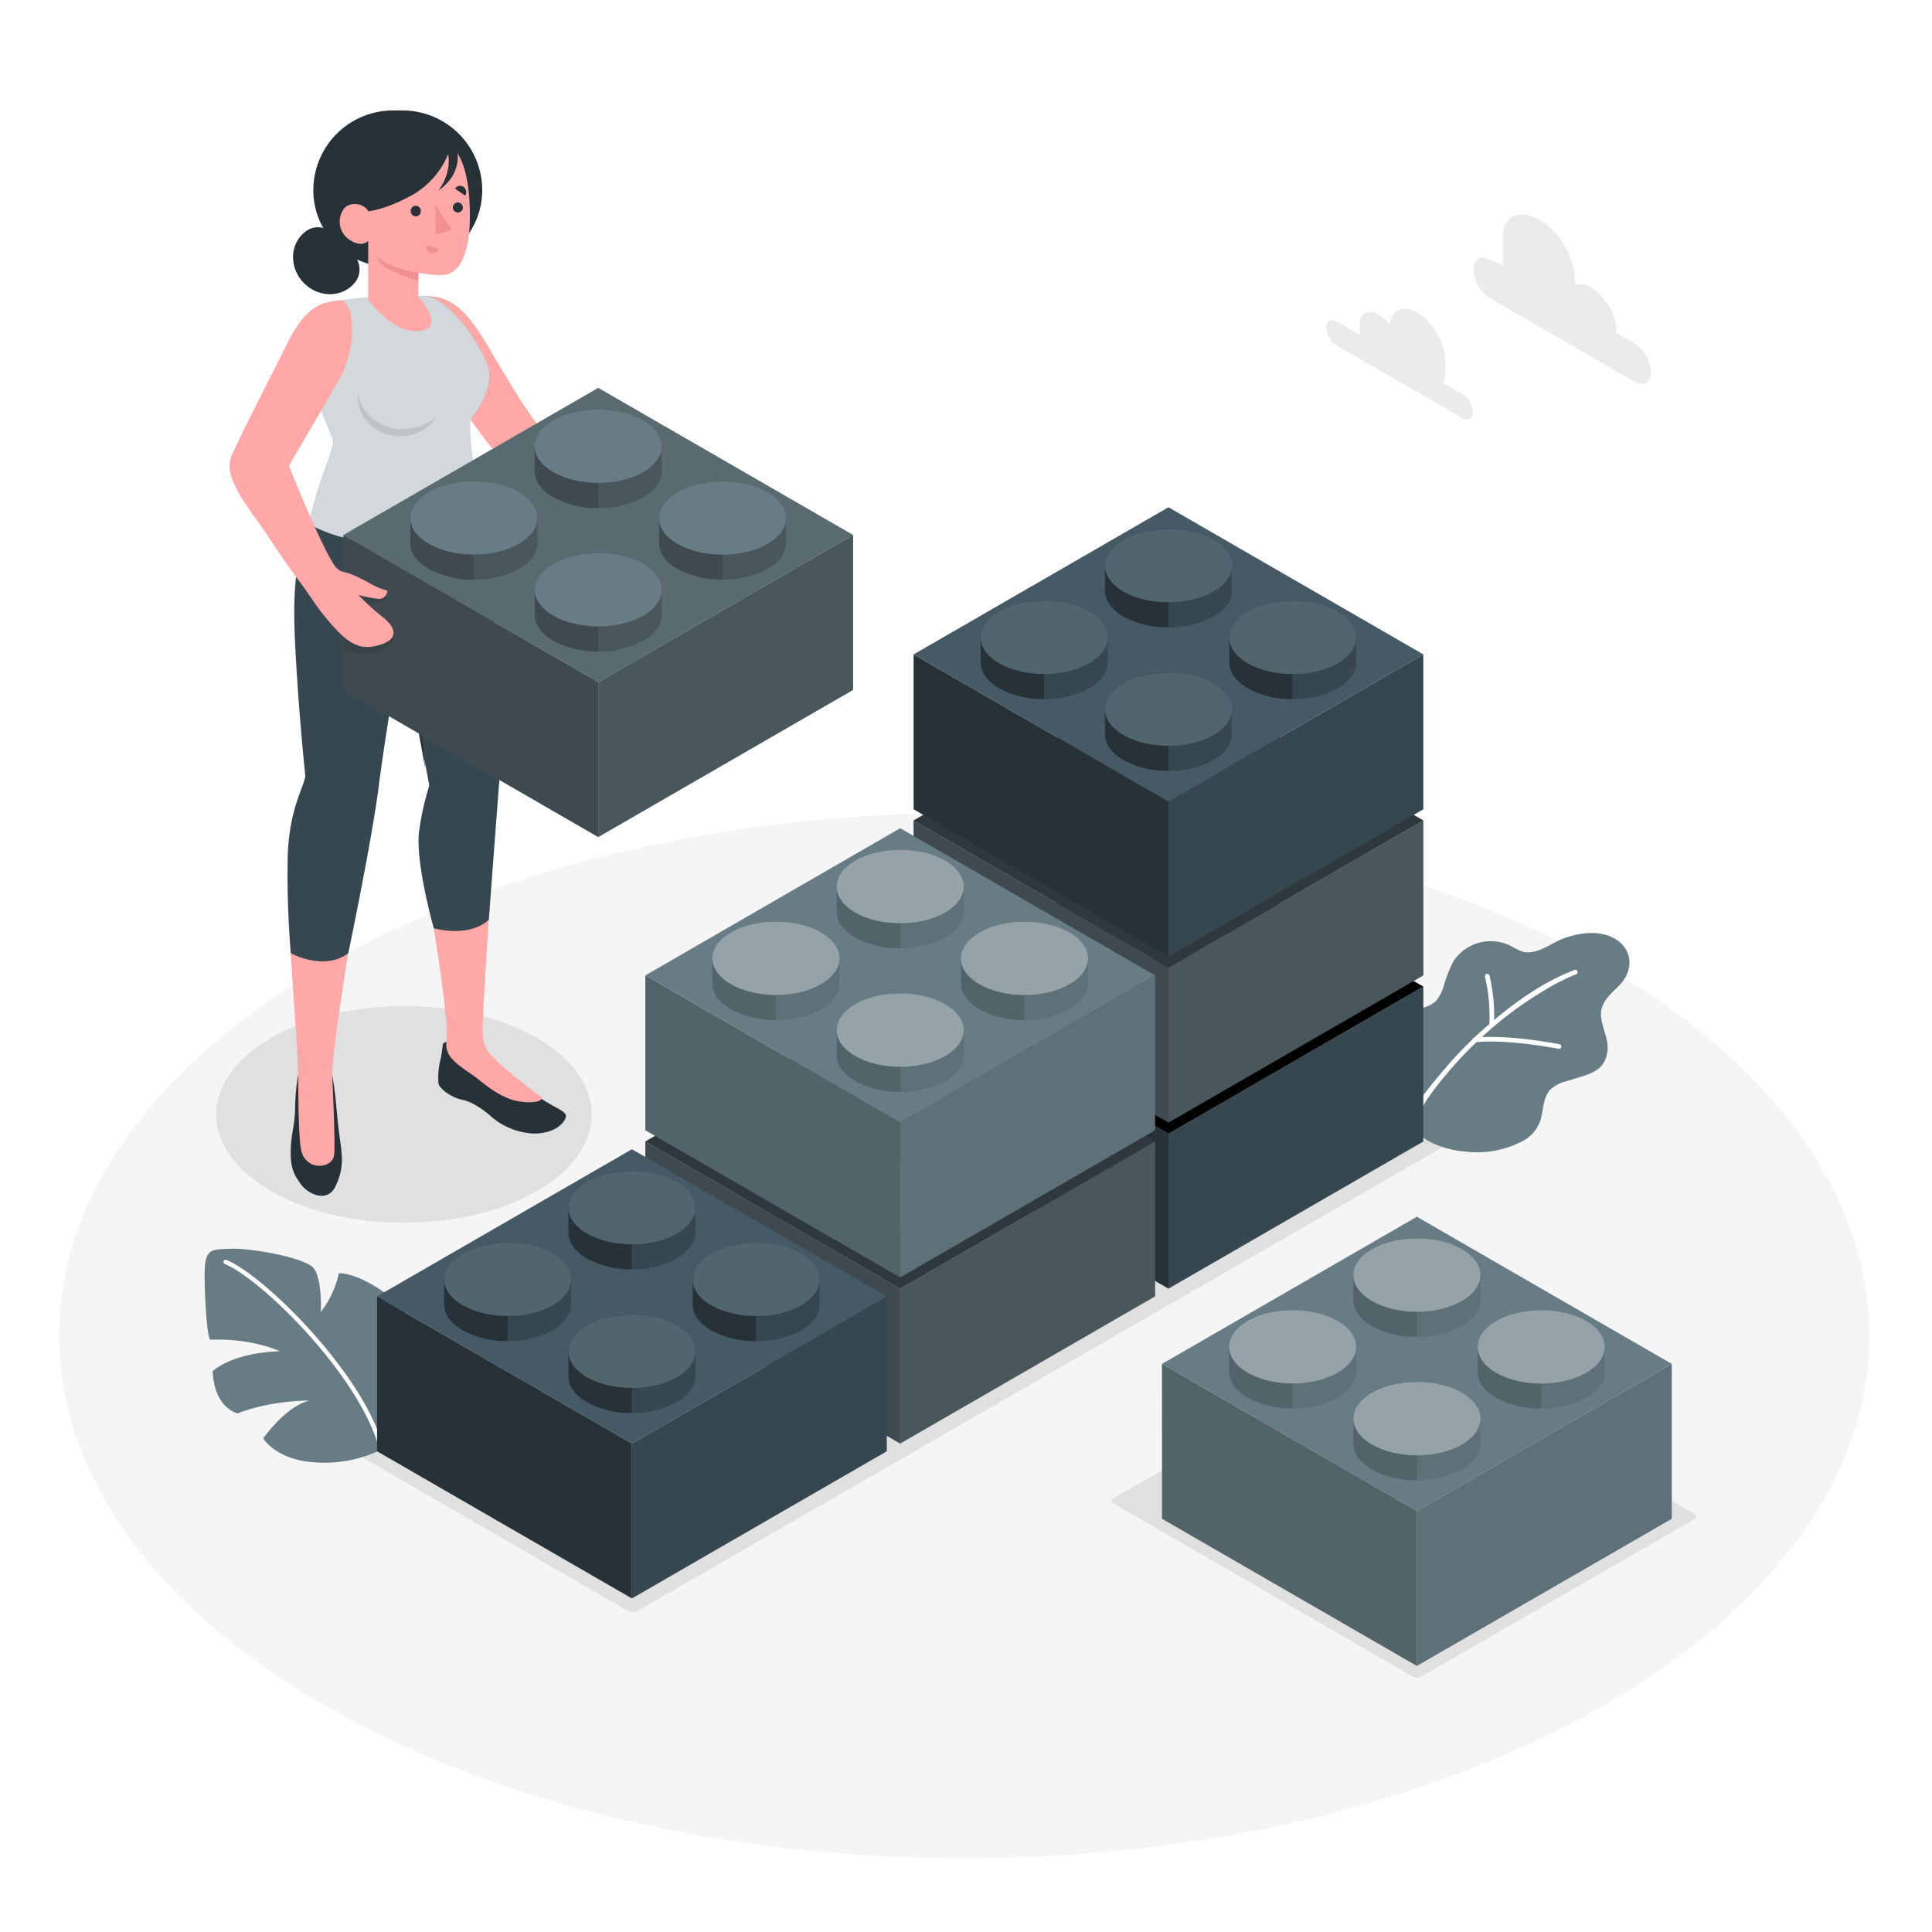 <svg class="animated" id="freepik_stories-building-blocks" xmlns="http://www.w3.org/2000/svg" viewBox="0 0 500 500" version="1.1" xmlns:xlink="http://www.w3.org/1999/xlink" xmlns:svgjs="http://svgjs.com/svgjs"><style>svg#freepik_stories-building-blocks:not(.animated) .animable {opacity: 0;}svg#freepik_stories-building-blocks.animated #freepik--Floor--inject-80 {animation: 1s 1 forwards cubic-bezier(.36,-0.01,.5,1.38) slideUp;animation-delay: 0s;}svg#freepik_stories-building-blocks.animated #freepik--Shadows--inject-80 {animation: 1s 1 forwards cubic-bezier(.36,-0.01,.5,1.38) slideDown;animation-delay: 0s;}svg#freepik_stories-building-blocks.animated #freepik--Plants--inject-80 {animation: 1s 1 forwards cubic-bezier(.36,-0.01,.5,1.38) lightSpeedRight;animation-delay: 0s;}svg#freepik_stories-building-blocks.animated #freepik--Blocks--inject-80 {animation: 1s 1 forwards cubic-bezier(.36,-0.01,.5,1.38) slideDown;animation-delay: 0s;}svg#freepik_stories-building-blocks.animated #freepik--Clouds--inject-80 {animation: 1s 1 forwards cubic-bezier(.36,-0.01,.5,1.38) slideDown;animation-delay: 0s;}svg#freepik_stories-building-blocks.animated #freepik--Character--inject-80 {animation: 1s 1 forwards cubic-bezier(.36,-0.01,.5,1.38) slideDown;animation-delay: 0s;}            @keyframes slideUp {                0% {                    opacity: 0;                    transform: translateY(30px);                }                100% {                    opacity: 1;                    transform: inherit;                }            }                    @keyframes slideDown {                0% {                    opacity: 0;                    transform: translateY(-30px);                }                100% {                    opacity: 1;                    transform: translateY(0);                }            }                    @keyframes lightSpeedRight {              from {                transform: translate3d(50%, 0, 0) skewX(-20deg);                opacity: 0;              }              60% {                transform: skewX(10deg);                opacity: 1;              }              80% {                transform: skewX(-2deg);              }              to {                opacity: 1;                transform: translate3d(0, 0, 0);              }            }        </style><g id="freepik--Floor--inject-80" class="animable" style="transform-origin: 249.53px 345.67px;"><ellipse id="freepik--floor--inject-80" cx="249.53" cy="345.67" rx="234.27" ry="135.26" style="fill: rgb(245, 245, 245); transform-origin: 249.53px 345.67px;" class="animable"></ellipse></g><g id="freepik--Shadows--inject-80" class="animable" style="transform-origin: 247.496px 341.864px;"><path id="freepik--Shadow--inject-80" d="M438.58,391.87,361.09,347a2.37,2.37,0,0,0-2.17,0l-70.81,40.79a.66.66,0,0,0,0,1.25l77.5,44.87a2.35,2.35,0,0,0,2.16,0l70.82-40.79C439.18,392.78,439.18,392.22,438.58,391.87Z" style="fill: rgb(224, 224, 224); transform-origin: 363.347px 390.455px;" class="animable"></path><path id="freepik--shadow--inject-80" d="M375,294.68l-77.5-44.87a2.41,2.41,0,0,0-2.16,0L85.17,370.92c-.6.34-.6.9,0,1.25L162.66,417a2.38,2.38,0,0,0,2.16,0L375,295.93A.66.66,0,0,0,375,294.68Z" style="fill: rgb(224, 224, 224); transform-origin: 230.084px 333.407px;" class="animable"></path><ellipse id="freepik--shadow--inject-80" cx="104.55" cy="288.42" rx="48.59" ry="28.05" style="fill: rgb(224, 224, 224); transform-origin: 104.55px 288.42px;" class="animable"></ellipse></g><g id="freepik--Plants--inject-80" class="animable" style="transform-origin: 237.332px 310.003px;"><g id="freepik--Plant--inject-80" class="animable" style="transform-origin: 80.618px 350.854px;"><path d="M98.73,375.14a33.61,33.61,0,0,1-17.09,3.33c-10.19-.57-13.52-6.22-13.52-6.22s5.87-8.41,12-9.79c0,0-9.91-.11-18.62,3.32,0,0-6-1.2-6.46-10.91,0,0,4.76-4.76,17.37-5.16,0,0-6.88-3.4-17.95-3-.85.14-1.65-12.46-1.48-18.16s2.36-5.16,6.88-5.38,19.22,2.2,21.39,5.13,1.79,11.25,1.79,11.25a25.61,25.61,0,0,0,4.65-10s2.87-.41,8.77,3c10.87,6.27,11.7,13.59,11.81,19.15C108.42,357.87,106.53,369.37,98.73,375.14Z" style="fill: rgb(104, 124, 133); transform-origin: 80.618px 350.854px;" id="elp2yjnz0qgoe" class="animable"></path><path d="M98.61,375.7a.59.59,0,0,1-.43-.42c-4.39-18.25-29.82-43.83-40-48.17a.57.57,0,1,1,.45-1.05C69,330.48,94.83,356.48,99.28,375a.55.55,0,0,1-.41.68A.46.46,0,0,1,98.61,375.7Z" style="fill: rgb(255, 255, 255); transform-origin: 78.566px 350.862px;" id="el7vu0m1jgqij" class="animable"></path></g><g id="freepik--plant--inject-80" class="animable" style="transform-origin: 390.495px 269.834px;"><path d="M361,284.65a24.83,24.83,0,0,1-1.34-4.86,20.67,20.67,0,0,1,.91-11.11,13.77,13.77,0,0,1,7.67-7.86,8.21,8.21,0,0,0,3.32-1.7,10.54,10.54,0,0,0,2-3.69A39.32,39.32,0,0,1,376,249a11.58,11.58,0,0,1,14.33-4.51c1.14.53,2.18,1.24,3.35,1.67,3.73,1.37,7.83-2.2,11.23-3.38,4.05-1.4,8.78-2.1,12.72,0,4.93,2.64,5.33,8.15,1.52,12.14-1.79,1.87-4,3.58-4.64,6.09-.9,3.63,2,7.29,1.49,11-.5,3.94-2.76,5.39-6.4,6.51l-4.09,1.27a9.07,9.07,0,0,0-4.44,2.35c-1.71,2-1.67,5.18-2.34,7.6a9.51,9.51,0,0,1-5.1,5.79A25.32,25.32,0,0,1,379,298a24.81,24.81,0,0,1-8.85-2.45c-4-2.12-7.24-6.38-9-10.47Z" style="fill: rgb(104, 124, 133); transform-origin: 390.495px 269.834px;" id="el5cbanbhsjmb" class="animable"></path><path d="M365.56,289c1.18.67,3.18-3.68,3.76-4.49,1.47-2.09,3-4.11,4.65-6.08a100,100,0,0,1,9.51-10A95.85,95.85,0,0,1,400.2,256a52.75,52.75,0,0,1,7.7-3.86.6.6,0,0,0,.35-.77.58.58,0,0,0-.76-.35c-8.66,3.27-16.72,9.26-23.57,15.34a101.46,101.46,0,0,0-10.09,10.33c-1.22,1.43-9.55,11.2-8.35,12.2Z" style="fill: rgb(255, 255, 255); transform-origin: 386.825px 270.025px;" id="el95b2131rs1b" class="animable"></path><path d="M381.65,269.74h.14c8.42-.91,21.44,1.67,21.57,1.69a.6.6,0,0,0,.7-.47.59.59,0,0,0-.47-.7c-.54-.11-13.32-2.63-21.93-1.71a.59.59,0,0,0,0,1.18Z" style="fill: rgb(255, 255, 255); transform-origin: 392.573px 269.894px;" id="elr1n8c0e1mzh" class="animable"></path><path d="M386,265.82h0a.59.59,0,0,0,.63-.56,45.16,45.16,0,0,0-1.16-12.81.6.6,0,0,0-1.16.3,45,45,0,0,1,1.13,12.44A.6.6,0,0,0,386,265.82Z" style="fill: rgb(255, 255, 255); transform-origin: 385.495px 258.927px;" id="elkn8xfwv5fe7" class="animable"></path></g></g><g id="freepik--Blocks--inject-80" class="animable" style="transform-origin: 265.115px 281.21px;"><g id="freepik--black-block--inject-80" class="animable" style="transform-origin: 302.4px 275.375px;"><polygon points="368.36 295.42 302.4 333.5 302.4 293.42 368.36 255.33 368.36 295.42" style="fill: rgb(55, 71, 79); transform-origin: 335.38px 294.415px;" id="el3kbsn0phc74" class="animable"></polygon><polygon points="236.44 295.42 302.4 333.5 302.4 293.42 236.44 255.33 236.44 295.42" style="fill: rgb(38, 50, 56); transform-origin: 269.42px 294.415px;" id="elq3xfk58p7m" class="animable"></polygon><polygon points="368.36 255.33 302.4 217.25 236.44 255.33 302.4 293.42 368.36 255.33" id="el6t001b8vpw5" class="animable" style="transform-origin: 302.4px 255.335px;"></polygon><path d="M314,262.79c3.21,1.85,4.81,4.28,4.81,6.71V276c0,2.43-1.6,4.86-4.81,6.71a23.81,23.81,0,0,1-11.63,2.78V260A23.7,23.7,0,0,1,314,262.79Z" style="fill: rgb(55, 71, 79); transform-origin: 310.59px 272.745px;" id="elzt2jkbkg6g9" class="animable"></path><path d="M290.77,262.79c-3.21,1.85-4.81,4.28-4.81,6.71V276c0,2.43,1.6,4.86,4.81,6.71a23.81,23.81,0,0,0,11.63,2.78V260A23.7,23.7,0,0,0,290.77,262.79Z" style="fill: rgb(38, 50, 56); transform-origin: 294.18px 272.745px;" id="el6dhlmm76yi" class="animable"></path><path d="M290.77,262.79c-6.42,3.7-6.42,9.71,0,13.42s16.83,3.71,23.26,0,6.42-9.72,0-13.42S297.19,259.08,290.77,262.79Z" style="fill: rgb(69, 90, 100); transform-origin: 302.402px 269.502px;" id="elxndwrjvm5p" class="animable"></path><g id="elbzlj73ze3v"><path d="M290.77,262.79c-6.42,3.7-6.42,9.71,0,13.42s16.83,3.71,23.26,0,6.42-9.72,0-13.42S297.19,259.08,290.77,262.79Z" style="fill: rgb(255, 255, 255); opacity: 0.07; transform-origin: 302.402px 269.502px;" class="animable"></path></g><path d="M314,225.64c3.21,1.85,4.81,4.28,4.81,6.71v6.49c0,2.43-1.6,4.86-4.81,6.71a23.7,23.7,0,0,1-11.63,2.78V222.86A23.81,23.81,0,0,1,314,225.64Z" style="fill: rgb(55, 71, 79); transform-origin: 310.59px 235.595px;" id="elz7k2h3ohf8" class="animable"></path><path d="M290.77,225.64c-3.21,1.85-4.81,4.28-4.81,6.71v6.49c0,2.43,1.6,4.86,4.81,6.71a23.7,23.7,0,0,0,11.63,2.78V222.86A23.81,23.81,0,0,0,290.77,225.64Z" style="fill: rgb(38, 50, 56); transform-origin: 294.18px 235.595px;" id="elivelc6ap4a" class="animable"></path><path d="M290.77,225.64c-6.42,3.71-6.42,9.72,0,13.43s16.83,3.7,23.26,0,6.42-9.72,0-13.43S297.19,221.93,290.77,225.64Z" style="fill: rgb(69, 90, 100); transform-origin: 302.402px 232.353px;" id="els8zf3fm86ra" class="animable"></path><g id="el4fk5ao4g3dp"><path d="M290.77,225.64c-6.42,3.71-6.42,9.72,0,13.43s16.83,3.7,23.26,0,6.42-9.72,0-13.43S297.19,221.93,290.77,225.64Z" style="fill: rgb(255, 255, 255); opacity: 0.07; transform-origin: 302.402px 232.353px;" class="animable"></path></g><path d="M346.18,244.22c3.21,1.85,4.82,4.28,4.82,6.71v6.49c0,2.43-1.61,4.86-4.82,6.71a23.77,23.77,0,0,1-11.62,2.78V241.44A23.66,23.66,0,0,1,346.18,244.22Z" style="fill: rgb(55, 71, 79); transform-origin: 342.78px 254.175px;" id="el8clyztlkvo6" class="animable"></path><path d="M322.93,244.22c-3.21,1.85-4.81,4.28-4.81,6.71v6.49c0,2.43,1.6,4.86,4.81,6.71a23.81,23.81,0,0,0,11.63,2.78V241.44A23.7,23.7,0,0,0,322.93,244.22Z" style="fill: rgb(38, 50, 56); transform-origin: 326.34px 254.175px;" id="elhjilrwhq0pa" class="animable"></path><path d="M322.93,244.22c-6.42,3.7-6.42,9.71,0,13.42s16.83,3.71,23.25,0,6.43-9.72,0-13.42S329.35,240.51,322.93,244.22Z" style="fill: rgb(69, 90, 100); transform-origin: 334.557px 250.932px;" id="eloai22fr13s" class="animable"></path><g id="elrx346isvhib"><path d="M322.93,244.22c-6.42,3.7-6.42,9.71,0,13.42s16.83,3.71,23.25,0,6.43-9.72,0-13.42S329.35,240.51,322.93,244.22Z" style="fill: rgb(255, 255, 255); opacity: 0.07; transform-origin: 334.557px 250.932px;" class="animable"></path></g><path d="M281.87,244.2c3.21,1.86,4.81,4.29,4.81,6.72v6.49c0,2.42-1.6,4.85-4.81,6.71a23.81,23.81,0,0,1-11.63,2.78V241.42A23.81,23.81,0,0,1,281.87,244.2Z" style="fill: rgb(55, 71, 79); transform-origin: 278.46px 254.16px;" id="elxvxqc5d99a" class="animable"></path><path d="M258.61,244.2c-3.21,1.86-4.81,4.29-4.81,6.72v6.49c0,2.42,1.6,4.85,4.81,6.71a23.81,23.81,0,0,0,11.63,2.78V241.42A23.81,23.81,0,0,0,258.61,244.2Z" style="fill: rgb(38, 50, 56); transform-origin: 262.02px 254.16px;" id="elkzt84aduzzj" class="animable"></path><path d="M258.61,244.2c-6.42,3.71-6.42,9.72,0,13.43s16.84,3.71,23.26,0,6.42-9.72,0-13.43S265,240.5,258.61,244.2Z" style="fill: rgb(69, 90, 100); transform-origin: 270.24px 250.917px;" id="ellnrq7mtgv6" class="animable"></path><g id="elrecibz8chbd"><path d="M258.61,244.2c-6.42,3.71-6.42,9.72,0,13.43s16.84,3.71,23.26,0,6.42-9.72,0-13.43S265,240.5,258.61,244.2Z" style="fill: rgb(255, 255, 255); opacity: 0.07; transform-origin: 270.24px 250.917px;" class="animable"></path></g></g><g id="freepik--color-block--inject-80" class="animable" style="transform-origin: 366.69px 373.015px;"><polygon points="432.65 393.06 366.69 431.14 366.69 391.05 432.65 352.97 432.65 393.06" style="fill: rgb(104, 124, 133); transform-origin: 399.67px 392.055px;" id="el9oyhwjx17tp" class="animable"></polygon><g id="el2nxjxxxf8kp"><polygon points="432.65 393.06 366.69 431.14 366.69 391.05 432.65 352.97 432.65 393.06" style="opacity: 0.1; transform-origin: 399.67px 392.055px;" class="animable"></polygon></g><polygon points="300.74 393.06 366.69 431.14 366.69 391.05 300.73 352.97 300.74 393.06" style="fill: rgb(104, 124, 133); transform-origin: 333.71px 392.055px;" id="eloto7ab2gd8c" class="animable"></polygon><g id="el82auv2tb6le"><polygon points="300.74 393.06 366.69 431.14 366.69 391.05 300.73 352.97 300.74 393.06" style="opacity: 0.2; transform-origin: 333.71px 392.055px;" class="animable"></polygon></g><polygon points="432.65 352.97 366.69 314.89 300.73 352.97 366.69 391.05 432.65 352.97" style="fill: rgb(104, 124, 133); transform-origin: 366.69px 352.97px;" id="elou122mgexy" class="animable"></polygon><path d="M383.13,330c0-2.43-1.6-4.86-4.81-6.71-6.42-3.71-16.83-3.71-23.25,0-3.21,1.85-4.82,4.28-4.82,6.71v6.49c0,2.43,1.61,4.85,4.82,6.71,6.42,3.71,16.83,3.71,23.25,0,3.21-1.86,4.82-4.28,4.81-6.71Z" style="fill: rgb(104, 124, 133); transform-origin: 366.69px 333.245px;" id="elwzwggtfybh" class="animable"></path><g id="el3nyjxtod6u7"><path d="M378.32,323.28c3.21,1.85,4.82,4.28,4.81,6.71v6.49c0,2.43-1.6,4.85-4.81,6.71A23.81,23.81,0,0,1,366.69,346V320.5A23.7,23.7,0,0,1,378.32,323.28Z" style="opacity: 0.1; transform-origin: 374.91px 333.249px;" class="animable"></path></g><g id="elewq9o9ca3za"><path d="M355.07,323.28c-3.21,1.85-4.82,4.28-4.82,6.71v6.49c0,2.43,1.61,4.85,4.82,6.71A23.8,23.8,0,0,0,366.69,346V320.5A23.69,23.69,0,0,0,355.07,323.28Z" style="opacity: 0.2; transform-origin: 358.47px 333.249px;" class="animable"></path></g><path d="M355.07,323.28c-6.42,3.7-6.42,9.71,0,13.42s16.83,3.71,23.25,0,6.42-9.72,0-13.42S361.49,319.57,355.07,323.28Z" style="fill: rgb(104, 124, 133); transform-origin: 366.695px 329.992px;" id="elmktevpeuwac" class="animable"></path><g id="elmwnu439jbkl"><path d="M355.07,323.28c-6.42,3.7-6.42,9.71,0,13.42s16.83,3.71,23.25,0,6.42-9.72,0-13.42S361.49,319.57,355.07,323.28Z" style="fill: rgb(255, 255, 255); opacity: 0.3; transform-origin: 366.695px 329.992px;" class="animable"></path></g><path d="M383.13,367.13c0-2.42-1.6-4.85-4.81-6.71-6.42-3.71-16.83-3.71-23.25,0-3.21,1.86-4.82,4.28-4.82,6.71v6.49c0,2.43,1.61,4.86,4.82,6.71,6.42,3.71,16.83,3.71,23.25,0,3.21-1.85,4.82-4.28,4.81-6.71Z" style="fill: rgb(104, 124, 133); transform-origin: 366.69px 370.375px;" id="eltu87speou8" class="animable"></path><g id="el12uzoxqcbdeq"><path d="M378.32,360.42c3.21,1.86,4.82,4.28,4.81,6.71v6.49c0,2.43-1.6,4.86-4.81,6.71a23.59,23.59,0,0,1-11.63,2.78V357.64A23.81,23.81,0,0,1,378.32,360.42Z" style="opacity: 0.1; transform-origin: 374.91px 370.376px;" class="animable"></path></g><g id="elwmn1g8s75e"><path d="M355.07,360.42c-3.21,1.86-4.82,4.28-4.82,6.71v6.49c0,2.43,1.61,4.86,4.82,6.71a23.58,23.58,0,0,0,11.62,2.78V357.64A23.8,23.8,0,0,0,355.07,360.42Z" style="opacity: 0.2; transform-origin: 358.47px 370.376px;" class="animable"></path></g><path d="M355.07,360.42c-6.42,3.71-6.42,9.72,0,13.43s16.83,3.7,23.25,0,6.42-9.72,0-13.43S361.49,356.71,355.07,360.42Z" style="fill: rgb(104, 124, 133); transform-origin: 366.695px 367.133px;" id="elbg9qz66uum" class="animable"></path><g id="ely0zv9o5rav"><path d="M355.07,360.42c-6.42,3.71-6.42,9.72,0,13.43s16.83,3.7,23.25,0,6.42-9.72,0-13.43S361.49,356.71,355.07,360.42Z" style="fill: rgb(255, 255, 255); opacity: 0.3; transform-origin: 366.695px 367.133px;" class="animable"></path></g><path d="M351,348.55c0-2.43-1.61-4.86-4.82-6.71-6.42-3.71-16.83-3.71-23.25,0-3.21,1.85-4.82,4.28-4.82,6.71V355c0,2.43,1.61,4.86,4.82,6.71,6.42,3.71,16.83,3.71,23.25,0,3.21-1.85,4.82-4.28,4.82-6.71C351,353.24,351,350.35,351,348.55Z" style="fill: rgb(104, 124, 133); transform-origin: 334.555px 351.775px;" id="elepwgq8p1jp6" class="animable"></path><g id="elqhhb5pyn2qd"><path d="M346.16,341.84c3.21,1.85,4.82,4.28,4.82,6.71,0,1.8,0,4.69,0,6.49,0,2.43-1.61,4.86-4.82,6.71a23.7,23.7,0,0,1-11.63,2.78V339.06A23.81,23.81,0,0,1,346.16,341.84Z" style="opacity: 0.1; transform-origin: 342.755px 351.795px;" class="animable"></path></g><g id="elm916cme7v1"><path d="M322.91,341.84c-3.21,1.85-4.82,4.28-4.82,6.71V355c0,2.43,1.61,4.86,4.82,6.71a23.69,23.69,0,0,0,11.62,2.78V339.06A23.8,23.8,0,0,0,322.91,341.84Z" style="opacity: 0.2; transform-origin: 326.31px 351.775px;" class="animable"></path></g><path d="M322.91,341.84c-6.42,3.71-6.42,9.72,0,13.42s16.83,3.71,23.25,0,6.42-9.71,0-13.42S329.33,338.13,322.91,341.84Z" style="fill: rgb(104, 124, 133); transform-origin: 334.535px 348.548px;" id="elt8qp0a4l7jc" class="animable"></path><g id="elwo882kpuqwg"><path d="M322.91,341.84c-6.42,3.71-6.42,9.72,0,13.42s16.83,3.71,23.25,0,6.42-9.71,0-13.42S329.33,338.13,322.91,341.84Z" style="fill: rgb(255, 255, 255); opacity: 0.3; transform-origin: 334.535px 348.548px;" class="animable"></path></g><path d="M415.29,348.56c0-2.43-1.6-4.86-4.81-6.71-6.42-3.71-16.83-3.71-23.25,0-3.22,1.85-4.82,4.28-4.82,6.71v6.49c0,2.43,1.6,4.86,4.81,6.71,6.43,3.71,16.84,3.71,23.26,0,3.21-1.85,4.81-4.28,4.81-6.71Z" style="fill: rgb(104, 124, 133); transform-origin: 398.85px 351.805px;" id="elktmp3h4shlq" class="animable"></path><g id="elnvmei1hnyso"><path d="M410.48,341.85c3.21,1.85,4.81,4.28,4.81,6.71v6.49c0,2.43-1.6,4.86-4.81,6.71a23.7,23.7,0,0,1-11.63,2.78V339.07A23.81,23.81,0,0,1,410.48,341.85Z" style="opacity: 0.1; transform-origin: 407.07px 351.805px;" class="animable"></path></g><g id="elf27gmlb7ch"><path d="M387.23,341.85c-3.22,1.85-4.82,4.28-4.82,6.71v6.49c0,2.43,1.6,4.86,4.81,6.71a23.73,23.73,0,0,0,11.63,2.78V339.07A23.77,23.77,0,0,0,387.23,341.85Z" style="opacity: 0.2; transform-origin: 390.63px 351.805px;" class="animable"></path></g><path d="M387.23,341.85c-6.43,3.71-6.43,9.72,0,13.43s16.84,3.7,23.26,0,6.42-9.72,0-13.43S393.65,338.14,387.23,341.85Z" style="fill: rgb(104, 124, 133); transform-origin: 398.856px 348.563px;" id="el00vhfi6qbv9o" class="animable"></path><g id="elf3ngo67sugf"><path d="M387.23,341.85c-6.43,3.71-6.43,9.72,0,13.43s16.84,3.7,23.26,0,6.42-9.72,0-13.43S393.65,338.14,387.23,341.85Z" style="fill: rgb(255, 255, 255); opacity: 0.3; transform-origin: 398.856px 348.563px;" class="animable"></path></g></g><g id="freepik--dark-color-block--inject-80" class="animable" style="transform-origin: 302.4px 232.385px;"><polygon points="368.36 252.43 302.4 290.51 302.4 250.42 368.36 212.34 368.36 252.43" style="fill: rgb(104, 124, 133); transform-origin: 335.38px 251.425px;" id="elkmh5akxswyo" class="animable"></polygon><g id="elzzxowsu5lr"><polygon points="368.36 252.43 302.4 290.51 302.4 250.42 368.36 212.34 368.36 252.43" style="opacity: 0.3; transform-origin: 335.38px 251.425px;" class="animable"></polygon></g><polygon points="236.44 252.43 302.4 290.51 302.4 250.42 236.44 212.34 236.44 252.43" style="fill: rgb(104, 124, 133); transform-origin: 269.42px 251.425px;" id="elth102y943uk" class="animable"></polygon><g id="el37bn0k9zkhr"><polygon points="236.44 252.43 302.4 290.51 302.4 250.42 236.44 212.34 236.44 252.43" style="opacity: 0.4; transform-origin: 269.42px 251.425px;" class="animable"></polygon></g><polygon points="368.36 212.34 302.4 174.26 236.44 212.34 302.4 250.42 368.36 212.34" style="fill: rgb(104, 124, 133); transform-origin: 302.4px 212.34px;" id="ellcs37l9cwo" class="animable"></polygon><g id="eleeknztv1lwm"><polygon points="368.36 212.34 302.4 174.26 236.44 212.34 302.4 250.42 368.36 212.34" style="opacity: 0.55; transform-origin: 302.4px 212.34px;" class="animable"></polygon></g><path d="M318.84,189.36c0-2.43-1.6-4.86-4.81-6.71-6.42-3.71-16.84-3.71-23.26,0-3.21,1.85-4.81,4.28-4.81,6.71v6.49c0,2.43,1.6,4.86,4.81,6.71,6.42,3.71,16.83,3.71,23.26,0,3.21-1.85,4.81-4.28,4.81-6.71Z" style="fill: rgb(104, 124, 133); transform-origin: 302.4px 192.605px;" id="el9hq894oboaf" class="animable"></path><g id="elyabo0i2gj2m"><path d="M314,182.65c3.21,1.85,4.81,4.28,4.81,6.71v6.49c0,2.43-1.6,4.86-4.81,6.71a23.81,23.81,0,0,1-11.63,2.78V179.87A23.7,23.7,0,0,1,314,182.65Z" style="opacity: 0.3; transform-origin: 310.59px 192.605px;" class="animable"></path></g><g id="el425eytb1gca"><path d="M290.77,182.65c-3.21,1.85-4.81,4.28-4.81,6.71v6.49c0,2.43,1.6,4.86,4.81,6.71a23.81,23.81,0,0,0,11.63,2.78V179.87A23.7,23.7,0,0,0,290.77,182.65Z" style="opacity: 0.4; transform-origin: 294.18px 192.605px;" class="animable"></path></g><path d="M290.77,182.65c-6.42,3.7-6.42,9.71,0,13.42s16.83,3.71,23.26,0,6.42-9.72,0-13.42S297.19,178.94,290.77,182.65Z" style="fill: rgb(104, 124, 133); transform-origin: 302.402px 189.362px;" id="elir51ydmho1" class="animable"></path><g id="elel7rpz3g3qg"><path d="M290.77,182.65c-6.42,3.7-6.42,9.71,0,13.42s16.83,3.71,23.26,0,6.42-9.72,0-13.42S297.19,178.94,290.77,182.65Z" style="fill: rgb(255, 255, 255); opacity: 0.3; transform-origin: 302.402px 189.362px;" class="animable"></path></g><path d="M318.84,226.51c0-2.43-1.6-4.86-4.81-6.72-6.42-3.7-16.84-3.7-23.26,0-3.21,1.86-4.81,4.29-4.81,6.71V233c0,2.43,1.6,4.86,4.81,6.72,6.42,3.7,16.83,3.7,23.26,0,3.21-1.86,4.81-4.29,4.81-6.72Z" style="fill: rgb(104, 124, 133); transform-origin: 302.4px 229.755px;" id="elp3bi2jmbpzc" class="animable"></path><g id="eljy2lamas5t"><path d="M314,219.79c3.21,1.86,4.81,4.29,4.81,6.71V233c0,2.43-1.6,4.86-4.81,6.72a23.81,23.81,0,0,1-11.63,2.78V217A23.81,23.81,0,0,1,314,219.79Z" style="opacity: 0.3; transform-origin: 310.59px 229.75px;" class="animable"></path></g><g id="elta03r4kcib"><path d="M290.77,219.79c-3.21,1.86-4.81,4.29-4.81,6.71V233c0,2.43,1.6,4.86,4.81,6.72a23.81,23.81,0,0,0,11.63,2.78V217A23.81,23.81,0,0,0,290.77,219.79Z" style="opacity: 0.4; transform-origin: 294.18px 229.75px;" class="animable"></path></g><path d="M290.77,219.79c-6.42,3.71-6.42,9.72,0,13.43s16.83,3.71,23.26,0,6.42-9.72,0-13.43S297.19,216.09,290.77,219.79Z" style="fill: rgb(104, 124, 133); transform-origin: 302.402px 226.507px;" id="el75dkblcmxsk" class="animable"></path><g id="elquix9pu9f7"><path d="M290.77,219.79c-6.42,3.71-6.42,9.72,0,13.43s16.83,3.71,23.26,0,6.42-9.72,0-13.43S297.19,216.09,290.77,219.79Z" style="fill: rgb(255, 255, 255); opacity: 0.3; transform-origin: 302.402px 226.507px;" class="animable"></path></g><path d="M286.68,207.92c0-2.43-1.6-4.86-4.81-6.71-6.42-3.71-16.83-3.71-23.26,0-3.21,1.85-4.81,4.28-4.81,6.71v6.49c0,2.43,1.6,4.86,4.81,6.71,6.42,3.71,16.84,3.71,23.26,0,3.21-1.85,4.81-4.28,4.81-6.71Z" style="fill: rgb(104, 124, 133); transform-origin: 270.24px 211.165px;" id="eldtmr6t922dc" class="animable"></path><g id="elu1ud62bby5"><path d="M281.87,201.21c3.21,1.85,4.81,4.28,4.81,6.71v6.49c0,2.43-1.6,4.86-4.81,6.71a23.7,23.7,0,0,1-11.63,2.78V198.43A23.81,23.81,0,0,1,281.87,201.21Z" style="opacity: 0.3; transform-origin: 278.46px 211.165px;" class="animable"></path></g><g id="elg6bz5za9vse"><path d="M258.61,201.21c-3.21,1.85-4.81,4.28-4.81,6.71v6.49c0,2.43,1.6,4.86,4.81,6.71a23.7,23.7,0,0,0,11.63,2.78V198.43A23.81,23.81,0,0,0,258.61,201.21Z" style="opacity: 0.4; transform-origin: 262.02px 211.165px;" class="animable"></path></g><path d="M258.61,201.21c-6.42,3.71-6.42,9.72,0,13.43s16.84,3.7,23.26,0,6.42-9.72,0-13.43S265,197.5,258.61,201.21Z" style="fill: rgb(104, 124, 133); transform-origin: 270.24px 207.923px;" id="elbp2uw8o61vi" class="animable"></path><g id="elpm6vb5dxit"><path d="M258.61,201.21c-6.42,3.71-6.42,9.72,0,13.43s16.84,3.7,23.26,0,6.42-9.72,0-13.43S265,197.5,258.61,201.21Z" style="fill: rgb(255, 255, 255); opacity: 0.3; transform-origin: 270.24px 207.923px;" class="animable"></path></g><path d="M351,207.93c0-2.42-1.6-4.85-4.82-6.71-6.42-3.71-16.83-3.71-23.25,0-3.21,1.86-4.81,4.28-4.81,6.71v6.49c0,2.43,1.6,4.86,4.81,6.71,6.42,3.71,16.83,3.71,23.25,0,3.22-1.85,4.82-4.28,4.82-6.71Z" style="fill: rgb(104, 124, 133); transform-origin: 334.56px 211.175px;" id="elwz0vioyfj8" class="animable"></path><g id="el4c6hy1c0dep"><path d="M346.18,201.22c3.21,1.86,4.82,4.28,4.82,6.71v6.49c0,2.43-1.61,4.86-4.82,6.71a23.66,23.66,0,0,1-11.62,2.78V198.44A23.77,23.77,0,0,1,346.18,201.22Z" style="opacity: 0.3; transform-origin: 342.78px 211.175px;" class="animable"></path></g><g id="elg10w5ofcdga"><path d="M322.93,201.22c-3.21,1.86-4.81,4.28-4.81,6.71v6.49c0,2.43,1.6,4.86,4.81,6.71a23.7,23.7,0,0,0,11.63,2.78V198.44A23.81,23.81,0,0,0,322.93,201.22Z" style="opacity: 0.4; transform-origin: 326.34px 211.175px;" class="animable"></path></g><path d="M322.93,201.22c-6.42,3.71-6.42,9.72,0,13.43s16.83,3.7,23.25,0,6.43-9.72,0-13.43S329.35,197.51,322.93,201.22Z" style="fill: rgb(104, 124, 133); transform-origin: 334.557px 207.933px;" id="elvuekfxo775" class="animable"></path><g id="elycd6417nr0f"><path d="M322.93,201.22c-6.42,3.71-6.42,9.72,0,13.43s16.83,3.7,23.25,0,6.43-9.72,0-13.43S329.35,197.51,322.93,201.22Z" style="fill: rgb(255, 255, 255); opacity: 0.3; transform-origin: 334.557px 207.933px;" class="animable"></path></g></g><g id="freepik--dark-color-block--inject-80" class="animable" style="transform-origin: 232.97px 315.465px;"><polygon points="298.93 335.5 232.97 373.59 232.97 333.5 298.93 295.42 298.93 335.5" style="fill: rgb(104, 124, 133); transform-origin: 265.95px 334.505px;" id="el1git71iaxtt" class="animable"></polygon><g id="elfrbiz98hy4u"><polygon points="298.93 335.5 232.97 373.59 232.97 333.5 298.93 295.42 298.93 335.5" style="opacity: 0.3; transform-origin: 265.95px 334.505px;" class="animable"></polygon></g><polygon points="167.01 335.5 232.97 373.59 232.97 333.5 167.01 295.42 167.01 335.5" style="fill: rgb(104, 124, 133); transform-origin: 199.99px 334.505px;" id="elktc0ib31r7j" class="animable"></polygon><g id="elagjyk1dj91i"><polygon points="167.01 335.5 232.97 373.59 232.97 333.5 167.01 295.42 167.01 335.5" style="opacity: 0.4; transform-origin: 199.99px 334.505px;" class="animable"></polygon></g><polygon points="298.93 295.42 232.97 257.34 167.01 295.42 232.97 333.5 298.93 295.42" style="fill: rgb(104, 124, 133); transform-origin: 232.97px 295.42px;" id="el4zjz23awsau" class="animable"></polygon><g id="elg9hm1p11y9v"><polygon points="298.93 295.42 232.97 257.34 167.01 295.42 232.97 333.5 298.93 295.42" style="opacity: 0.55; transform-origin: 232.97px 295.42px;" class="animable"></polygon></g><path d="M249.41,272.44c0-2.43-1.6-4.86-4.81-6.71-6.42-3.71-16.83-3.71-23.26,0-3.21,1.85-4.81,4.28-4.81,6.71v6.49c0,2.43,1.6,4.86,4.81,6.71,6.42,3.71,16.84,3.71,23.26,0,3.21-1.85,4.81-4.28,4.81-6.71Z" style="fill: rgb(104, 124, 133); transform-origin: 232.97px 275.685px;" id="elnmsjf7eaivh" class="animable"></path><g id="eleylimepe5c"><path d="M244.6,265.73c3.21,1.85,4.81,4.28,4.81,6.71v6.49c0,2.43-1.6,4.86-4.81,6.71A23.81,23.81,0,0,1,233,288.42V263A23.7,23.7,0,0,1,244.6,265.73Z" style="opacity: 0.3; transform-origin: 241.205px 275.709px;" class="animable"></path></g><g id="el9clipq34ygh"><path d="M221.34,265.73c-3.21,1.85-4.81,4.28-4.81,6.71v6.49c0,2.43,1.6,4.86,4.81,6.71A23.81,23.81,0,0,0,233,288.42V263A23.7,23.7,0,0,0,221.34,265.73Z" style="opacity: 0.4; transform-origin: 224.765px 275.709px;" class="animable"></path></g><path d="M221.34,265.73c-6.42,3.7-6.42,9.71,0,13.42s16.84,3.71,23.26,0,6.42-9.72,0-13.42S227.77,262,221.34,265.73Z" style="fill: rgb(104, 124, 133); transform-origin: 232.97px 272.438px;" id="elv50bloo73l9" class="animable"></path><g id="el5w28pxmf9kg"><path d="M221.34,265.73c-6.42,3.7-6.42,9.71,0,13.42s16.84,3.71,23.26,0,6.42-9.72,0-13.42S227.77,262,221.34,265.73Z" style="fill: rgb(255, 255, 255); opacity: 0.3; transform-origin: 232.97px 272.438px;" class="animable"></path></g><path d="M249.41,309.58c0-2.42-1.6-4.85-4.81-6.71-6.42-3.71-16.83-3.71-23.26,0-3.21,1.86-4.81,4.28-4.81,6.71v6.49c0,2.43,1.6,4.86,4.81,6.71,6.42,3.71,16.84,3.71,23.26,0,3.21-1.85,4.81-4.28,4.81-6.71Z" style="fill: rgb(104, 124, 133); transform-origin: 232.97px 312.825px;" id="elkf6six7dc5" class="animable"></path><g id="ell1vyntk5re"><path d="M244.6,302.87c3.21,1.86,4.81,4.28,4.81,6.71v6.49c0,2.43-1.6,4.86-4.81,6.71A23.71,23.71,0,0,1,233,325.57V300.09A23.81,23.81,0,0,1,244.6,302.87Z" style="opacity: 0.3; transform-origin: 241.205px 312.83px;" class="animable"></path></g><g id="el869dkswi4z5"><path d="M221.34,302.87c-3.21,1.86-4.81,4.28-4.81,6.71v6.49c0,2.43,1.6,4.86,4.81,6.71A23.71,23.71,0,0,0,233,325.57V300.09A23.81,23.81,0,0,0,221.34,302.87Z" style="opacity: 0.4; transform-origin: 224.765px 312.83px;" class="animable"></path></g><path d="M221.34,302.87c-6.42,3.71-6.42,9.72,0,13.43s16.84,3.7,23.26,0,6.42-9.72,0-13.43S227.77,299.16,221.34,302.87Z" style="fill: rgb(104, 124, 133); transform-origin: 232.97px 309.583px;" id="elk1exxsm55j" class="animable"></path><g id="elqavp3e88qe9"><path d="M221.34,302.87c-6.42,3.71-6.42,9.72,0,13.43s16.84,3.7,23.26,0,6.42-9.72,0-13.43S227.77,299.16,221.34,302.87Z" style="fill: rgb(255, 255, 255); opacity: 0.3; transform-origin: 232.97px 309.583px;" class="animable"></path></g><path d="M217.25,291c0-2.43-1.6-4.86-4.81-6.71-6.42-3.71-16.83-3.71-23.26,0-3.21,1.85-4.81,4.28-4.81,6.71v6.49c0,2.43,1.6,4.86,4.81,6.71,6.42,3.71,16.84,3.71,23.26,0,3.21-1.85,4.81-4.28,4.81-6.71Z" style="fill: rgb(104, 124, 133); transform-origin: 200.81px 294.245px;" id="elct176wppriq" class="animable"></path><g id="el9rcs44xh6m"><path d="M212.44,284.29c3.21,1.85,4.81,4.28,4.81,6.71v6.49c0,2.43-1.6,4.86-4.81,6.71A23.7,23.7,0,0,1,200.81,307V281.51A23.81,23.81,0,0,1,212.44,284.29Z" style="opacity: 0.3; transform-origin: 209.03px 294.255px;" class="animable"></path></g><g id="ellkmlbo2e5hi"><path d="M189.18,284.29c-3.21,1.85-4.81,4.28-4.81,6.71v6.49c0,2.43,1.6,4.86,4.81,6.71A23.7,23.7,0,0,0,200.81,307V281.51A23.84,23.84,0,0,0,189.18,284.29Z" style="opacity: 0.4; transform-origin: 192.59px 294.255px;" class="animable"></path></g><path d="M189.18,284.29c-6.42,3.71-6.42,9.72,0,13.42s16.84,3.71,23.26,0,6.42-9.71,0-13.42S195.61,280.58,189.18,284.29Z" style="fill: rgb(104, 124, 133); transform-origin: 200.81px 290.998px;" id="eljacet5ql7cb" class="animable"></path><g id="eloiees0aqyzf"><path d="M189.18,284.29c-6.42,3.71-6.42,9.72,0,13.42s16.84,3.71,23.26,0,6.42-9.71,0-13.42S195.61,280.58,189.18,284.29Z" style="fill: rgb(255, 255, 255); opacity: 0.3; transform-origin: 200.81px 290.998px;" class="animable"></path></g><path d="M281.57,291c0-2.43-1.6-4.85-4.82-6.71-6.42-3.71-16.83-3.71-23.25,0-3.21,1.85-4.81,4.28-4.81,6.71v6.49c0,2.43,1.6,4.86,4.81,6.71,6.42,3.71,16.83,3.71,23.25,0,3.22-1.85,4.82-4.28,4.82-6.71Z" style="fill: rgb(104, 124, 133); transform-origin: 265.13px 294.245px;" id="el21t8bqbz097" class="animable"></path><g id="el71s6vka6i2q"><path d="M276.75,284.3c3.21,1.85,4.82,4.28,4.82,6.71v6.49c0,2.43-1.6,4.86-4.81,6.71A23.73,23.73,0,0,1,265.13,307V281.52A23.77,23.77,0,0,1,276.75,284.3Z" style="opacity: 0.3; transform-origin: 273.35px 294.26px;" class="animable"></path></g><g id="elxahcm8gibfg"><path d="M253.5,284.3c-3.21,1.85-4.81,4.28-4.81,6.71v6.49c0,2.43,1.6,4.86,4.81,6.71A23.7,23.7,0,0,0,265.13,307V281.52A23.81,23.81,0,0,0,253.5,284.3Z" style="opacity: 0.4; transform-origin: 256.91px 294.26px;" class="animable"></path></g><path d="M253.5,284.3c-6.42,3.71-6.42,9.72,0,13.43s16.83,3.7,23.25,0,6.43-9.72,0-13.43S259.92,280.59,253.5,284.3Z" style="fill: rgb(104, 124, 133); transform-origin: 265.127px 291.013px;" id="el6iwlk10iat6" class="animable"></path><g id="el6pgtqtt4bx"><path d="M253.5,284.3c-6.42,3.71-6.42,9.72,0,13.43s16.83,3.7,23.25,0,6.43-9.72,0-13.43S259.92,280.59,253.5,284.3Z" style="fill: rgb(255, 255, 255); opacity: 0.3; transform-origin: 265.127px 291.013px;" class="animable"></path></g></g><g id="freepik--color-block--inject-80" class="animable" style="transform-origin: 232.97px 272.465px;"><polygon points="298.93 292.51 232.97 330.59 232.97 290.51 298.93 252.43 298.93 292.51" style="fill: rgb(104, 124, 133); transform-origin: 265.95px 291.51px;" id="elp89kz7n1h6h" class="animable"></polygon><g id="ela5fg4hbpjhg"><polygon points="298.93 292.51 232.97 330.59 232.97 290.51 298.93 252.43 298.93 292.51" style="opacity: 0.1; transform-origin: 265.95px 291.51px;" class="animable"></polygon></g><polygon points="167.01 292.51 232.97 330.59 232.97 290.51 167.01 252.43 167.01 292.51" style="fill: rgb(104, 124, 133); transform-origin: 199.99px 291.51px;" id="el4rgazky7ayx" class="animable"></polygon><g id="elg303yt0wbqs"><polygon points="167.01 292.51 232.97 330.59 232.97 290.51 167.01 252.43 167.01 292.51" style="opacity: 0.2; transform-origin: 199.99px 291.51px;" class="animable"></polygon></g><polygon points="298.93 252.43 232.97 214.34 167.01 252.43 232.97 290.51 298.93 252.43" style="fill: rgb(104, 124, 133); transform-origin: 232.97px 252.425px;" id="el54pypeyygxx" class="animable"></polygon><path d="M249.41,229.44c0-2.43-1.6-4.85-4.81-6.71-6.42-3.71-16.83-3.71-23.26,0-3.21,1.86-4.81,4.28-4.81,6.71v6.49c0,2.43,1.6,4.86,4.81,6.71,6.42,3.71,16.84,3.71,23.26,0,3.21-1.85,4.81-4.28,4.81-6.71Z" style="fill: rgb(104, 124, 133); transform-origin: 232.97px 232.685px;" id="elyzgtc2qmbif" class="animable"></path><g id="elcbzppcx2p5w"><path d="M244.6,222.73c3.21,1.86,4.81,4.28,4.81,6.71v6.49c0,2.43-1.6,4.86-4.81,6.71A23.7,23.7,0,0,1,233,245.42V220A23.81,23.81,0,0,1,244.6,222.73Z" style="opacity: 0.1; transform-origin: 241.205px 232.709px;" class="animable"></path></g><g id="elxtq8nwdzx9"><path d="M221.34,222.73c-3.21,1.86-4.81,4.28-4.81,6.71v6.49c0,2.43,1.6,4.86,4.81,6.71A23.7,23.7,0,0,0,233,245.42V220A23.81,23.81,0,0,0,221.34,222.73Z" style="opacity: 0.2; transform-origin: 224.765px 232.709px;" class="animable"></path></g><path d="M221.34,222.73c-6.42,3.71-6.42,9.72,0,13.43s16.84,3.7,23.26,0,6.42-9.72,0-13.43S227.77,219,221.34,222.73Z" style="fill: rgb(104, 124, 133); transform-origin: 232.97px 229.439px;" id="elmbk00waska" class="animable"></path><g id="elpt5xk1esjr"><path d="M221.34,222.73c-6.42,3.71-6.42,9.72,0,13.43s16.84,3.7,23.26,0,6.42-9.72,0-13.43S227.77,219,221.34,222.73Z" style="fill: rgb(255, 255, 255); opacity: 0.3; transform-origin: 232.97px 229.439px;" class="animable"></path></g><path d="M249.41,266.59c0-2.43-1.6-4.86-4.81-6.71-6.42-3.71-16.83-3.71-23.26,0-3.21,1.85-4.81,4.28-4.81,6.71v6.49c0,2.43,1.6,4.86,4.81,6.71,6.42,3.71,16.84,3.71,23.26,0,3.21-1.85,4.81-4.28,4.81-6.71Z" style="fill: rgb(104, 124, 133); transform-origin: 232.97px 269.835px;" id="ellmjnrejn8c" class="animable"></path><g id="elfkks9gcojl4"><path d="M244.6,259.88c3.21,1.85,4.81,4.28,4.81,6.71v6.49c0,2.43-1.6,4.86-4.81,6.71A23.81,23.81,0,0,1,233,282.57V257.1A23.7,23.7,0,0,1,244.6,259.88Z" style="opacity: 0.1; transform-origin: 241.205px 269.835px;" class="animable"></path></g><g id="elnr5qvw07gk"><path d="M221.34,259.88c-3.21,1.85-4.81,4.28-4.81,6.71v6.49c0,2.43,1.6,4.86,4.81,6.71A23.81,23.81,0,0,0,233,282.57V257.1A23.7,23.7,0,0,0,221.34,259.88Z" style="opacity: 0.2; transform-origin: 224.765px 269.835px;" class="animable"></path></g><path d="M221.34,259.88c-6.42,3.71-6.42,9.72,0,13.42s16.84,3.71,23.26,0,6.42-9.71,0-13.42S227.77,256.17,221.34,259.88Z" style="fill: rgb(104, 124, 133); transform-origin: 232.97px 266.588px;" id="el3d0hgane46f" class="animable"></path><g id="eleh0iy9xaxpf"><path d="M221.34,259.88c-6.42,3.71-6.42,9.72,0,13.42s16.84,3.71,23.26,0,6.42-9.71,0-13.42S227.77,256.17,221.34,259.88Z" style="fill: rgb(255, 255, 255); opacity: 0.3; transform-origin: 232.97px 266.588px;" class="animable"></path></g><path d="M217.25,248c0-2.43-1.6-4.86-4.81-6.71-6.42-3.71-16.83-3.71-23.26,0-3.21,1.85-4.81,4.28-4.81,6.71v6.49c0,2.43,1.6,4.85,4.81,6.71,6.42,3.7,16.84,3.71,23.26,0,3.21-1.86,4.81-4.29,4.81-6.71Z" style="fill: rgb(104, 124, 133); transform-origin: 200.81px 251.243px;" id="elsk2xbjzthh" class="animable"></path><g id="eldny924zrqbk"><path d="M212.44,241.3c3.21,1.85,4.81,4.28,4.81,6.71v6.49c0,2.43-1.6,4.85-4.81,6.71A23.81,23.81,0,0,1,200.81,264V238.51A23.71,23.71,0,0,1,212.44,241.3Z" style="opacity: 0.1; transform-origin: 209.03px 251.255px;" class="animable"></path></g><g id="el3y9x3z81f7j"><path d="M189.18,241.3c-3.21,1.85-4.81,4.28-4.81,6.71v6.49c0,2.43,1.6,4.85,4.81,6.71A23.81,23.81,0,0,0,200.81,264V238.51A23.73,23.73,0,0,0,189.18,241.3Z" style="opacity: 0.2; transform-origin: 192.59px 251.255px;" class="animable"></path></g><path d="M189.18,241.3c-6.42,3.7-6.42,9.71,0,13.42s16.84,3.71,23.26,0,6.42-9.72,0-13.42S195.61,237.59,189.18,241.3Z" style="fill: rgb(104, 124, 133); transform-origin: 200.81px 248.012px;" id="elsux6yjd1suj" class="animable"></path><g id="el89ln72n70ij"><path d="M189.18,241.3c-6.42,3.7-6.42,9.71,0,13.42s16.84,3.71,23.26,0,6.42-9.72,0-13.42S195.61,237.59,189.18,241.3Z" style="fill: rgb(255, 255, 255); opacity: 0.3; transform-origin: 200.81px 248.012px;" class="animable"></path></g><path d="M281.57,248c0-2.43-1.6-4.86-4.82-6.71-6.42-3.71-16.83-3.71-23.25,0-3.21,1.85-4.81,4.28-4.81,6.71v6.49c0,2.43,1.6,4.86,4.81,6.71,6.42,3.71,16.83,3.71,23.25,0,3.22-1.85,4.82-4.28,4.82-6.71Z" style="fill: rgb(104, 124, 133); transform-origin: 265.13px 251.245px;" id="elagp1rwir5eq" class="animable"></path><g id="el13g3r5yerlb"><path d="M276.75,241.31c3.21,1.85,4.82,4.28,4.82,6.71v6.49c0,2.43-1.6,4.86-4.81,6.71A23.84,23.84,0,0,1,265.13,264V238.53A23.66,23.66,0,0,1,276.75,241.31Z" style="opacity: 0.1; transform-origin: 273.35px 251.265px;" class="animable"></path></g><g id="el3tww25o0vc6"><path d="M253.5,241.31c-3.21,1.85-4.81,4.28-4.81,6.71v6.49c0,2.43,1.6,4.86,4.81,6.71A23.81,23.81,0,0,0,265.13,264V238.53A23.7,23.7,0,0,0,253.5,241.31Z" style="opacity: 0.2; transform-origin: 256.91px 251.265px;" class="animable"></path></g><path d="M253.5,241.31c-6.42,3.7-6.42,9.71,0,13.42s16.83,3.71,23.25,0,6.43-9.72,0-13.42S259.92,237.6,253.5,241.31Z" style="fill: rgb(104, 124, 133); transform-origin: 265.127px 248.022px;" id="el2z0wndnuw4d" class="animable"></path><g id="elataconssf7w"><path d="M253.5,241.31c-6.42,3.7-6.42,9.71,0,13.42s16.83,3.71,23.25,0,6.43-9.72,0-13.42S259.92,237.6,253.5,241.31Z" style="fill: rgb(255, 255, 255); opacity: 0.3; transform-origin: 265.127px 248.022px;" class="animable"></path></g></g><g id="freepik--black-block--inject-80" class="animable" style="transform-origin: 163.54px 355.545px;"><polygon points="229.5 375.59 163.54 413.67 163.54 373.59 229.5 335.5 229.5 375.59" style="fill: rgb(55, 71, 79); transform-origin: 196.52px 374.585px;" id="el1r306ntmc68" class="animable"></polygon><polygon points="97.58 375.59 163.54 413.67 163.54 373.59 97.58 335.5 97.58 375.59" style="fill: rgb(38, 50, 56); transform-origin: 130.56px 374.585px;" id="elhdrek4ifakc" class="animable"></polygon><polygon points="229.5 335.5 163.54 297.42 97.58 335.5 163.54 373.59 229.5 335.5" style="fill: rgb(69, 90, 100); transform-origin: 163.54px 335.505px;" id="el5jn53421y83" class="animable"></polygon><path d="M175.17,343c3.21,1.85,4.81,4.28,4.81,6.71v6.49c0,2.43-1.6,4.86-4.81,6.71a23.81,23.81,0,0,1-11.63,2.78V340.18A23.7,23.7,0,0,1,175.17,343Z" style="fill: rgb(55, 71, 79); transform-origin: 171.76px 352.935px;" id="elbpxld3mq8pc" class="animable"></path><path d="M151.91,343c-3.21,1.85-4.81,4.28-4.81,6.71v6.49c0,2.43,1.6,4.86,4.81,6.71a23.81,23.81,0,0,0,11.63,2.78V340.18A23.7,23.7,0,0,0,151.91,343Z" style="fill: rgb(38, 50, 56); transform-origin: 155.32px 352.935px;" id="elhvefopb0vuo" class="animable"></path><path d="M151.91,343c-6.42,3.7-6.42,9.72,0,13.42s16.84,3.71,23.26,0,6.42-9.71,0-13.42S158.34,339.25,151.91,343Z" style="fill: rgb(69, 90, 100); transform-origin: 163.54px 349.701px;" id="elhouokh40tt" class="animable"></path><g id="elimvljnmy2a"><path d="M151.91,343c-6.42,3.7-6.42,9.72,0,13.42s16.84,3.71,23.26,0,6.42-9.71,0-13.42S158.34,339.25,151.91,343Z" style="fill: rgb(255, 255, 255); opacity: 0.07; transform-origin: 163.54px 349.701px;" class="animable"></path></g><path d="M175.17,305.81c3.21,1.85,4.81,4.28,4.81,6.71V319c0,2.43-1.6,4.86-4.81,6.71a23.7,23.7,0,0,1-11.63,2.78V303A23.81,23.81,0,0,1,175.17,305.81Z" style="fill: rgb(55, 71, 79); transform-origin: 171.76px 315.746px;" id="el1z596tazpez" class="animable"></path><path d="M151.91,305.81c-3.21,1.85-4.81,4.28-4.81,6.71V319c0,2.43,1.6,4.86,4.81,6.71a23.7,23.7,0,0,0,11.63,2.78V303A23.81,23.81,0,0,0,151.91,305.81Z" style="fill: rgb(38, 50, 56); transform-origin: 155.32px 315.746px;" id="elrz51mi49pac" class="animable"></path><path d="M151.91,305.81c-6.42,3.71-6.42,9.72,0,13.43s16.84,3.7,23.26,0,6.42-9.72,0-13.43S158.34,302.1,151.91,305.81Z" style="fill: rgb(69, 90, 100); transform-origin: 163.54px 312.523px;" id="elx5agw7g9wo9" class="animable"></path><g id="elptxk11wria"><path d="M151.91,305.81c-6.42,3.71-6.42,9.72,0,13.43s16.84,3.7,23.26,0,6.42-9.72,0-13.43S158.34,302.1,151.91,305.81Z" style="fill: rgb(255, 255, 255); opacity: 0.07; transform-origin: 163.54px 312.523px;" class="animable"></path></g><path d="M207.32,324.39c3.21,1.85,4.82,4.28,4.82,6.71v6.49c0,2.43-1.6,4.86-4.81,6.71a23.84,23.84,0,0,1-11.63,2.78V321.61A23.66,23.66,0,0,1,207.32,324.39Z" style="fill: rgb(55, 71, 79); transform-origin: 203.92px 334.345px;" id="el8x7osywznib" class="animable"></path><path d="M184.07,324.39c-3.21,1.85-4.81,4.28-4.81,6.71v6.49c0,2.43,1.6,4.86,4.81,6.71a23.81,23.81,0,0,0,11.63,2.78V321.61A23.7,23.7,0,0,0,184.07,324.39Z" style="fill: rgb(38, 50, 56); transform-origin: 187.48px 334.345px;" id="el3v5d432oqtn" class="animable"></path><path d="M184.07,324.39c-6.42,3.7-6.42,9.71,0,13.42s16.83,3.71,23.25,0,6.43-9.72,0-13.42S190.49,320.68,184.07,324.39Z" style="fill: rgb(69, 90, 100); transform-origin: 195.697px 331.102px;" id="els93m3y1v3t" class="animable"></path><g id="elu69pu2uquwq"><path d="M184.07,324.39c-6.42,3.7-6.42,9.71,0,13.42s16.83,3.71,23.25,0,6.43-9.72,0-13.42S190.49,320.68,184.07,324.39Z" style="fill: rgb(255, 255, 255); opacity: 0.07; transform-origin: 195.697px 331.102px;" class="animable"></path></g><path d="M143,324.37c3.21,1.86,4.81,4.29,4.81,6.72v6.49c0,2.42-1.6,4.85-4.81,6.71a23.81,23.81,0,0,1-11.63,2.78V321.59A23.81,23.81,0,0,1,143,324.37Z" style="fill: rgb(55, 71, 79); transform-origin: 139.59px 334.33px;" id="elsdskr4je9yb" class="animable"></path><path d="M119.75,324.37c-3.21,1.86-4.81,4.29-4.81,6.72v6.49c0,2.42,1.6,4.85,4.81,6.71a23.81,23.81,0,0,0,11.63,2.78V321.59A23.84,23.84,0,0,0,119.75,324.37Z" style="fill: rgb(38, 50, 56); transform-origin: 123.16px 334.33px;" id="elvara5ybhtve" class="animable"></path><path d="M119.75,324.37c-6.42,3.71-6.42,9.72,0,13.43s16.84,3.71,23.26,0,6.42-9.72,0-13.42S126.18,320.67,119.75,324.37Z" style="fill: rgb(69, 90, 100); transform-origin: 131.38px 331.091px;" id="elzbv53teo5pd" class="animable"></path><g id="el8m9bxmn6ra8"><path d="M119.75,324.37c-6.42,3.71-6.42,9.72,0,13.43s16.84,3.71,23.26,0,6.42-9.72,0-13.42S126.18,320.67,119.75,324.37Z" style="fill: rgb(255, 255, 255); opacity: 0.07; transform-origin: 131.38px 331.091px;" class="animable"></path></g></g><g id="freepik--black-block--inject-80" class="animable" style="transform-origin: 302.4px 189.405px;"><polygon points="368.36 209.44 302.4 247.53 302.4 207.44 368.36 169.36 368.36 209.44" style="fill: rgb(55, 71, 79); transform-origin: 335.38px 208.445px;" id="elqfpmuc2byik" class="animable"></polygon><polygon points="236.44 209.44 302.4 247.53 302.4 207.44 236.44 169.36 236.44 209.44" style="fill: rgb(38, 50, 56); transform-origin: 269.42px 208.445px;" id="elpthcadjb9wf" class="animable"></polygon><polygon points="368.36 169.36 302.4 131.28 236.44 169.36 302.4 207.44 368.36 169.36" style="fill: rgb(69, 90, 100); transform-origin: 302.4px 169.36px;" id="eldf7jsazxtmc" class="animable"></polygon><path d="M314,176.81c3.21,1.86,4.81,4.29,4.81,6.71V190c0,2.43-1.6,4.86-4.81,6.72a23.81,23.81,0,0,1-11.63,2.78V174A23.81,23.81,0,0,1,314,176.81Z" style="fill: rgb(55, 71, 79); transform-origin: 310.59px 186.75px;" id="elx9f0av23qyr" class="animable"></path><path d="M290.77,176.81c-3.21,1.86-4.81,4.29-4.81,6.71V190c0,2.43,1.6,4.86,4.81,6.72a23.81,23.81,0,0,0,11.63,2.78V174A23.81,23.81,0,0,0,290.77,176.81Z" style="fill: rgb(38, 50, 56); transform-origin: 294.18px 186.75px;" id="elhxdx518ygsf" class="animable"></path><path d="M290.77,176.81c-6.42,3.71-6.42,9.72,0,13.43s16.83,3.7,23.26,0,6.42-9.72,0-13.43S297.19,173.11,290.77,176.81Z" style="fill: rgb(69, 90, 100); transform-origin: 302.402px 183.525px;" id="el1d5rs2bv5hi" class="animable"></path><g id="eln32md8a3nr"><path d="M290.77,176.81c-6.42,3.71-6.42,9.72,0,13.43s16.83,3.7,23.26,0,6.42-9.72,0-13.43S297.19,173.11,290.77,176.81Z" style="fill: rgb(255, 255, 255); opacity: 0.07; transform-origin: 302.402px 183.525px;" class="animable"></path></g><path d="M314,139.67c3.21,1.85,4.81,4.28,4.81,6.71v6.49c0,2.43-1.6,4.86-4.81,6.71a23.81,23.81,0,0,1-11.63,2.78V136.89A23.7,23.7,0,0,1,314,139.67Z" style="fill: rgb(55, 71, 79); transform-origin: 310.59px 149.625px;" id="elfuxtxjlwebd" class="animable"></path><path d="M290.77,139.67c-3.21,1.85-4.81,4.28-4.81,6.71v6.49c0,2.43,1.6,4.86,4.81,6.71a23.81,23.81,0,0,0,11.63,2.78V136.89A23.7,23.7,0,0,0,290.77,139.67Z" style="fill: rgb(38, 50, 56); transform-origin: 294.18px 149.625px;" id="el4iox03tyrvn" class="animable"></path><path d="M290.77,139.67c-6.42,3.7-6.42,9.71,0,13.42s16.83,3.71,23.26,0,6.42-9.72,0-13.42S297.19,136,290.77,139.67Z" style="fill: rgb(69, 90, 100); transform-origin: 302.402px 146.389px;" id="elnmoh22axp5s" class="animable"></path><g id="el7ebwnf7v4fg"><path d="M290.77,139.67c-6.42,3.7-6.42,9.71,0,13.42s16.83,3.71,23.26,0,6.42-9.72,0-13.42S297.19,136,290.77,139.67Z" style="fill: rgb(255, 255, 255); opacity: 0.07; transform-origin: 302.402px 146.389px;" class="animable"></path></g><path d="M346.18,158.24c3.21,1.86,4.82,4.28,4.82,6.71v6.49c0,2.43-1.61,4.86-4.82,6.71a23.66,23.66,0,0,1-11.62,2.78V155.46A23.77,23.77,0,0,1,346.18,158.24Z" style="fill: rgb(55, 71, 79); transform-origin: 342.78px 168.195px;" id="elpfrifhicv7q" class="animable"></path><path d="M322.93,158.24c-3.21,1.86-4.81,4.28-4.81,6.71v6.49c0,2.43,1.6,4.86,4.81,6.71a23.7,23.7,0,0,0,11.63,2.78V155.46A23.81,23.81,0,0,0,322.93,158.24Z" style="fill: rgb(38, 50, 56); transform-origin: 326.34px 168.195px;" id="elya10wkqewvc" class="animable"></path><path d="M322.93,158.24c-6.42,3.71-6.42,9.72,0,13.43s16.83,3.7,23.25,0,6.43-9.72,0-13.43S329.35,154.53,322.93,158.24Z" style="fill: rgb(69, 90, 100); transform-origin: 334.557px 164.953px;" id="elsqfi5yodzei" class="animable"></path><g id="el8yngmnlhfwr"><path d="M322.93,158.24c-6.42,3.71-6.42,9.72,0,13.43s16.83,3.7,23.25,0,6.43-9.72,0-13.43S329.35,154.53,322.93,158.24Z" style="fill: rgb(255, 255, 255); opacity: 0.07; transform-origin: 334.557px 164.953px;" class="animable"></path></g><path d="M281.87,158.23c3.21,1.85,4.81,4.28,4.81,6.71v6.49c0,2.43-1.6,4.86-4.81,6.71a23.7,23.7,0,0,1-11.63,2.78V155.45A23.81,23.81,0,0,1,281.87,158.23Z" style="fill: rgb(55, 71, 79); transform-origin: 278.46px 168.185px;" id="elgwvapl5mzh5" class="animable"></path><path d="M258.61,158.23c-3.21,1.85-4.81,4.28-4.81,6.71v6.49c0,2.43,1.6,4.86,4.81,6.71a23.7,23.7,0,0,0,11.63,2.78V155.45A23.81,23.81,0,0,0,258.61,158.23Z" style="fill: rgb(38, 50, 56); transform-origin: 262.02px 168.185px;" id="elz8sql40rvsn" class="animable"></path><path d="M258.61,158.23c-6.42,3.71-6.42,9.72,0,13.42s16.84,3.71,23.26,0,6.42-9.72,0-13.43S265,154.52,258.61,158.23Z" style="fill: rgb(69, 90, 100); transform-origin: 270.24px 164.936px;" id="elel5of0m7vzn" class="animable"></path><g id="el8zyxvu08hkl"><path d="M258.61,158.23c-6.42,3.71-6.42,9.72,0,13.42s16.84,3.71,23.26,0,6.42-9.72,0-13.43S265,154.52,258.61,158.23Z" style="fill: rgb(255, 255, 255); opacity: 0.07; transform-origin: 270.24px 164.936px;" class="animable"></path></g></g></g><g id="freepik--Clouds--inject-80" class="animable" style="transform-origin: 385.275px 82.048px;"><path d="M345.94,83.23l6,3.46a7,7,0,0,1-.05-.79V84.16c0-3.09,2.17-4.35,4.85-2.8a9.43,9.43,0,0,1,2.9,2.78c.44-3.89,3.49-5.34,7.2-3.2a16.06,16.06,0,0,1,7.25,12.57v2.6a6.94,6.94,0,0,1-.61,3l5,2.88a5.94,5.94,0,0,1,2.69,4.66c0,1.71-1.21,2.41-2.69,1.55L345.94,89.44a5.92,5.92,0,0,1-2.69-4.66C343.25,83.07,344.45,82.37,345.94,83.23Z" style="fill: rgb(235, 235, 235); transform-origin: 362.21px 94.259px;" id="elrbhlwwykra" class="animable"></path><path d="M385.62,67.29l3.31,1.27V61.27c0-5.79,4.61-7.17,9.62-4.28h0c5,2.89,9.06,9.92,9.06,15.7v1.06a4.86,4.86,0,0,1,4.21.65h0a14.42,14.42,0,0,1,6.52,11.3v.48L423,88.85a9.5,9.5,0,0,1,4.3,7.44c0,2.74-1.93,3.85-4.3,2.48L385.62,77.21a9.48,9.48,0,0,1-4.3-7.44C381.32,67,383.24,65.92,385.62,67.29Z" style="fill: rgb(235, 235, 235); transform-origin: 404.31px 77.443px;" id="elxsqc5410mf9" class="animable"></path></g><g id="freepik--Character--inject-80" class="animable" style="transform-origin: 140.101px 169.027px;"><g id="freepik--character--inject-80" class="animable" style="transform-origin: 140.101px 169.027px;"><path d="M105,69.06h-4.06A19.82,19.82,0,0,1,81.09,49.24h0a20.65,20.65,0,0,1,20.65-20.66h2.41A20.66,20.66,0,0,1,124.8,49.24h0A19.82,19.82,0,0,1,105,69.06Z" style="fill: rgb(38, 50, 56); transform-origin: 102.945px 48.82px;" id="elyzrbdt5263" class="animable"></path><path d="M78.36,60.51c3.44-3.3,7.45-1.41,11,2.27s5.26,7.77,1.82,11.07-9.09,3-12.63-.69S74.92,63.81,78.36,60.51Z" style="fill: rgb(38, 50, 56); transform-origin: 84.444px 67.472px;" id="elsxtvmk1bgr" class="animable"></path><path d="M126.31,89.68c4.79,8.11,10.57,17.93,13.81,21.31,6.15,2.86,20.21,8.21,25.86,9a4.22,4.22,0,0,0,2.84-.67c2.22-1.46,3.94-1.69,6.29-2.5,1.83-.64,2.61-1.51,3-1.18a2.09,2.09,0,0,1-.2,2.91,15.35,15.35,0,0,1-2.9,2.17,17.15,17.15,0,0,0,7.65.13c4.9-1.28,7.21,1.07,3.9,6.38-1.19,1.91-5.85,4.95-15.31,4.13a83.32,83.32,0,0,1-10.05-1.19c-9.07-1.93-18.76-4.76-25-6.62a15.94,15.94,0,0,1-6-4.17c-10.43-11.89-15.55-22.42-20.12-30.12l.39-12.58C117.84,76.4,122.3,82.89,126.31,89.68Z" style="fill: rgb(255, 168, 167); transform-origin: 149.095px 104.084px;" id="elogh0xjmbe99" class="animable"></path><path d="M77.17,278.2a50.16,50.16,0,0,0-.78,8.25c-.1,5-1,6.78-1.14,10.89-.14,4.69.67,6.45,2.58,9.09s6.9,5,9,.57,1.84-7.38,1.17-12-.79-7.39-1.19-11c-.36-3.2-.79-5.63-.79-5.63Z" style="fill: rgb(38, 50, 56); transform-origin: 81.859px 293.837px;" id="elf7dgiru6zn" class="animable"></path><path d="M91.38,238.84l-16.49-.3c.25,11,2,29.33,2.28,39.66,0,1.95,0,15.11.69,19.11,1.1,6,8.23,5.2,8.61,1.6S86,280,86,278.36c-.06-6.62,3-23.91,4.67-35.8C90.78,242,91.3,239.41,91.38,238.84Z" style="fill: rgb(255, 168, 167); transform-origin: 83.135px 270.128px;" id="elgsbpwhnqabc" class="animable"></path><path d="M115.61,269.64s-.85.05-1,.74-.2,2.13-.54,3.49a19.56,19.56,0,0,0-.59,6.53c.28,1.53,3.79,3.82,6.19,4.23s5.79,2.77,7.67,4.54A18.4,18.4,0,0,0,138,293.36c4,0,6.8-1.33,8.12-3.48s-1.21-2.4-5.78-5.37l-3.56-2.31c-7.25-4.74-9.91-7.28-12-12Z" style="fill: rgb(38, 50, 56); transform-origin: 129.945px 281.5px;" id="elwipfngscofi" class="animable"></path><path d="M124.9,266.7c-.12-3.4,2.22-38.42,2.22-38.42l-15.66,7.14c3.35,20,4.51,31.2,4.12,34.11h0a3.27,3.27,0,0,0-.09.84c0,3.89,4.41,6,7.83,8.58,1.35,1,4.83,4.18,8.9,5.56,2.64.9,7.51,1.24,8.13-.36-4.16-3.18-9.83-7.34-13.15-11C125.62,271.45,125,270.11,124.9,266.7Z" style="fill: rgb(255, 168, 167); transform-origin: 125.905px 256.774px;" id="elu39np5esu2" class="animable"></path><path d="M81.65,131.45c-6,13.2-6,23.41-5,40.25.91,15.45,2.36,29.06,2.36,29.06-.23,2.74-4,8.09-4.53,20.21a245.24,245.24,0,0,0,.78,25.72s8.55,4.74,14.88,0c0,0,6.1-29.14,7.89-43.32,1.56-12.38,5.93-38.09,5.93-38.09l7.14,38a73.67,73.67,0,0,0-2.69,12.21c-.81,8.34,3.85,24.72,3.85,24.72s8.84,2.64,14.24-2.15c0,0,2-26.63,2.77-36.67,1-13.46-1.28-50.26-4.36-69.14Z" style="fill: rgb(55, 71, 79); transform-origin: 101.964px 190.123px;" id="eleloeny292au" class="animable"></path><path d="M103.94,165.24l1.83-12.59s10.64-1.42,15.46-6a17.47,17.47,0,0,1-12.54,7.93L106.81,166l3.26,33Z" style="fill: rgb(38, 50, 56); transform-origin: 112.585px 172.825px;" id="elbyqv0itr6rd" class="animable"></path><path d="M94.52,77.08h0c-3.18.22-7.3.87-7.3.87-3.34,1.87-5,5.27-5,9.24,0,4.34-2.42,6.77-1.1,13.92l5.21,13c-.25,3.25-4.15,10.89-6.38,21.48,12.74,7.11,29,5.45,38,1.6a17.54,17.54,0,0,0,7-4.93c-1.48-7.8-2-7.7-2.82-14.83a52,52,0,0,1-.48-8.69c4.08-5.25,6.26-10.39,4.2-15.11-4.2-9.58-12.05-17.29-16.09-17Z" style="fill: rgb(104, 124, 133); transform-origin: 103.294px 108.561px;" id="elshxun1m84rj" class="animable"></path><g id="el15prhu01rdp"><path d="M94.52,77.08h0c-3.18.22-7.3.87-7.3.87-3.34,1.87-5,5.27-5,9.24,0,4.34-2.42,6.77-1.1,13.92l5.21,13c-.25,3.25-4.15,10.89-6.38,21.48,12.74,7.11,29,5.45,38,1.6a17.54,17.54,0,0,0,7-4.93c-1.48-7.8-2-7.7-2.82-14.83a52,52,0,0,1-.48-8.69c4.08-5.25,6.26-10.39,4.2-15.11-4.2-9.58-12.05-17.29-16.09-17Z" style="fill: rgb(255, 255, 255); opacity: 0.7; transform-origin: 103.294px 108.561px;" class="animable"></path></g><g id="el0syxi2y72lea"><path d="M112.69,108.22s-5.82,4.52-12.46,2.16a11.38,11.38,0,0,1-7.62-8.16s-.7,7.59,7.68,10.18A11,11,0,0,0,112.69,108.22Z" style="opacity: 0.1; transform-origin: 102.643px 107.575px;" class="animable"></path></g><path d="M116.69,37.87c2.31,1.37,5.17,7.17,4.89,19.34-.24,10.32-3.59,12.87-5.27,13.6s-4.91.29-8.06-.23v6.19s3.63,3.8,3.35,6.64-5.69,3.16-9.77.38a30,30,0,0,1-6.54-6.08V62.36s-1.72,1.83-4.77-.27a5.61,5.61,0,0,1-1.44-8.16c1.32-1.56,4.69-1.67,6.31.75,0,0,4.23-.37,10.92-4A21.52,21.52,0,0,0,116.69,37.87Z" style="fill: rgb(255, 168, 167); transform-origin: 104.757px 61.793px;" id="eleose0wcxgfv" class="animable"></path><path d="M118,37.86s2.66,6.31-4.58,11.51c0,0,3.79-4.53,2.42-10.22C114.71,34.41,117.76,35.65,118,37.86Z" style="fill: rgb(38, 50, 56); transform-origin: 115.949px 42.634px;" id="el0xoab1yxv7e" class="animable"></path><path d="M108.9,54.62A1.31,1.31,0,0,1,107.67,56a1.33,1.33,0,0,1-1.36-1.28,1.3,1.3,0,1,1,2.59-.13Z" style="fill: rgb(38, 50, 56); transform-origin: 107.601px 54.631px;" id="eld26nis5f8it" class="animable"></path><path d="M110.4,63.37l3,1a1.55,1.55,0,0,1-2,1.08A1.65,1.65,0,0,1,110.4,63.37Z" style="fill: rgb(242, 143, 143); transform-origin: 111.856px 64.451px;" id="elcpdfr78osk6" class="animable"></path><path d="M120.4,50.64l-2.62-1.82a1.53,1.53,0,0,1,2.18-.45A1.69,1.69,0,0,1,120.4,50.64Z" style="fill: rgb(38, 50, 56); transform-origin: 119.22px 49.367px;" id="eli5wfqc67p6" class="animable"></path><path d="M119.8,53.69a1.3,1.3,0,1,1-1.37-1.29A1.34,1.34,0,0,1,119.8,53.69Z" style="fill: rgb(38, 50, 56); transform-origin: 118.5px 53.699px;" id="elzwu5t0h5gq" class="animable"></path><polygon points="112.6 52.94 112.8 60.75 116.91 59.48 112.6 52.94" style="fill: rgb(242, 143, 143); transform-origin: 114.755px 56.845px;" id="el2xu2sar140g" class="animable"></polygon><path d="M108.25,70.58c-3.32-.44-10.15-2.4-11.21-5.1a7,7,0,0,0,2.39,3.45c2,1.74,8.82,3.71,8.82,3.71Z" style="fill: rgb(242, 143, 143); transform-origin: 102.645px 69.06px;" id="el2bgzer8wd66" class="animable"></path><polygon points="220.79 178.54 154.83 216.63 154.83 176.54 220.79 138.46 220.79 178.54" style="fill: rgb(104, 124, 133); transform-origin: 187.81px 177.545px;" id="el3w9muvdq5eq" class="animable"></polygon><g id="el7orl06get9c"><polygon points="220.79 178.54 154.83 216.63 154.83 176.54 220.79 138.46 220.79 178.54" style="opacity: 0.3; transform-origin: 187.81px 177.545px;" class="animable"></polygon></g><polygon points="88.87 178.54 154.83 216.63 154.83 176.54 88.87 138.46 88.87 178.54" style="fill: rgb(104, 124, 133); transform-origin: 121.85px 177.545px;" id="elsnsr6u2iu8" class="animable"></polygon><g id="elf6estlnvfir"><polygon points="88.87 178.54 154.83 216.63 154.83 176.54 88.87 138.46 88.87 178.54" style="opacity: 0.4; transform-origin: 121.85px 177.545px;" class="animable"></polygon></g><g id="elyq58hirlyg8"><path d="M100.83,162.77l-3.54-3.54c-.5-.49-1.05-.93-1.53-1.46-.18-.19-1.1-1.26-.81-1.55a.29.29,0,0,1,.24-.05c1.57.16,3.56.09,4.66-1.23a1.69,1.69,0,0,0,.38-.77.85.85,0,0,0-.13-.6c-.23-.34-.83-.34-1.2-.45a6.7,6.7,0,0,1-1.35-.58,15.88,15.88,0,0,0-2.29-1l-3.14-.67a4.33,4.33,0,0,0-3.25-.9v17.91a10.33,10.33,0,0,0,4.22,1.28,10.65,10.65,0,0,0,5.73-.93c1.45-.72,3.75-2.58,2.83-4.47A4,4,0,0,0,100.83,162.77Z" style="opacity: 0.1; transform-origin: 95.365px 159.582px;" class="animable"></path></g><polygon points="220.79 138.46 154.83 100.38 88.87 138.46 154.83 176.54 220.79 138.46" style="fill: rgb(104, 124, 133); transform-origin: 154.83px 138.46px;" id="el54onsem8ia6" class="animable"></polygon><g id="elotlf2icto1"><polygon points="220.79 138.46 154.83 100.38 88.87 138.46 154.83 176.54 220.79 138.46" style="opacity: 0.15; transform-origin: 154.83px 138.46px;" class="animable"></polygon></g><path d="M171.27,115.48c0-2.43-1.6-4.86-4.82-6.71-6.42-3.71-16.83-3.71-23.25,0-3.21,1.85-4.81,4.28-4.81,6.71V122c0,2.43,1.6,4.85,4.81,6.71,6.42,3.7,16.83,3.71,23.25,0,3.22-1.86,4.82-4.29,4.82-6.71Z" style="fill: rgb(104, 124, 133); transform-origin: 154.83px 118.738px;" id="elmnk6dbicy8d" class="animable"></path><g id="elo5uimk3rfs"><path d="M166.45,108.77c3.21,1.85,4.82,4.28,4.82,6.71V122c0,2.43-1.6,4.85-4.82,6.71a23.77,23.77,0,0,1-11.62,2.78V106A23.67,23.67,0,0,1,166.45,108.77Z" style="opacity: 0.3; transform-origin: 163.05px 118.745px;" class="animable"></path></g><g id="el2dutx3dgyfm"><path d="M143.2,108.77c-3.21,1.85-4.81,4.28-4.81,6.71V122c0,2.43,1.6,4.85,4.81,6.71a23.81,23.81,0,0,0,11.63,2.78V106A23.71,23.71,0,0,0,143.2,108.77Z" style="opacity: 0.4; transform-origin: 146.61px 118.745px;" class="animable"></path></g><path d="M143.2,108.77c-6.42,3.7-6.42,9.71,0,13.42s16.83,3.71,23.25,0,6.43-9.72,0-13.42S149.62,105.06,143.2,108.77Z" style="fill: rgb(104, 124, 133); transform-origin: 154.827px 115.482px;" id="elv6aokmtdwx" class="animable"></path><path d="M171.27,152.62c0-2.43-1.6-4.85-4.82-6.71-6.42-3.71-16.83-3.71-23.25,0-3.21,1.85-4.81,4.28-4.81,6.71v6.49c0,2.43,1.6,4.86,4.81,6.71,6.42,3.71,16.83,3.71,23.25,0,3.22-1.85,4.82-4.28,4.82-6.71Z" style="fill: rgb(104, 124, 133); transform-origin: 154.83px 155.865px;" id="elbowszc8fw2" class="animable"></path><g id="el0s99m2sfa45m"><path d="M166.45,145.91c3.21,1.85,4.82,4.28,4.82,6.71v6.49c0,2.43-1.6,4.86-4.82,6.71a23.66,23.66,0,0,1-11.62,2.78V143.13A23.77,23.77,0,0,1,166.45,145.91Z" style="opacity: 0.3; transform-origin: 163.05px 155.865px;" class="animable"></path></g><g id="elcwwkz44tjwu"><path d="M143.2,145.91c-3.21,1.85-4.81,4.28-4.81,6.71v6.49c0,2.43,1.6,4.86,4.81,6.71a23.7,23.7,0,0,0,11.63,2.78V143.13A23.81,23.81,0,0,0,143.2,145.91Z" style="opacity: 0.4; transform-origin: 146.61px 155.865px;" class="animable"></path></g><path d="M143.2,145.91c-6.42,3.71-6.42,9.72,0,13.43s16.83,3.7,23.25,0,6.43-9.72,0-13.43S149.62,142.2,143.2,145.91Z" style="fill: rgb(104, 124, 133); transform-origin: 154.827px 152.623px;" id="el2zzei1ecy0q" class="animable"></path><path d="M139.11,134c0-2.43-1.6-4.86-4.81-6.71-6.43-3.71-16.84-3.71-23.26,0-3.21,1.85-4.81,4.28-4.81,6.71v6.49c0,2.43,1.6,4.86,4.81,6.71,6.42,3.71,16.83,3.71,23.26,0,3.21-1.85,4.81-4.28,4.81-6.71Z" style="fill: rgb(104, 124, 133); transform-origin: 122.67px 137.245px;" id="eliyk92sjhbvj" class="animable"></path><g id="el3puajprzj7n"><path d="M134.3,127.33c3.21,1.85,4.81,4.28,4.81,6.71v6.49c0,2.43-1.6,4.86-4.81,6.71A23.81,23.81,0,0,1,122.67,150V124.55A23.84,23.84,0,0,1,134.3,127.33Z" style="opacity: 0.3; transform-origin: 130.89px 137.275px;" class="animable"></path></g><g id="ely9jtlp49og"><path d="M111,127.33c-3.21,1.85-4.81,4.28-4.81,6.71v6.49c0,2.43,1.6,4.86,4.81,6.71A23.81,23.81,0,0,0,122.67,150V124.55A23.81,23.81,0,0,0,111,127.33Z" style="opacity: 0.4; transform-origin: 114.43px 137.275px;" class="animable"></path></g><path d="M111,127.33c-6.42,3.71-6.42,9.72,0,13.42s16.83,3.71,23.26,0,6.42-9.71,0-13.42S117.46,123.62,111,127.33Z" style="fill: rgb(104, 124, 133); transform-origin: 122.632px 134.038px;" id="el2g1ivza9cf3" class="animable"></path><path d="M203.43,134.05c0-2.43-1.61-4.86-4.82-6.71-6.42-3.71-16.83-3.71-23.25,0-3.21,1.85-4.82,4.28-4.81,6.71v6.49c0,2.43,1.6,4.86,4.81,6.71,6.42,3.71,16.83,3.71,23.25,0,3.21-1.85,4.82-4.28,4.82-6.71Z" style="fill: rgb(104, 124, 133); transform-origin: 186.99px 137.295px;" id="elwtq1yuu5tlq" class="animable"></path><g id="elxtp4jt7ur5f"><path d="M198.61,127.34c3.21,1.85,4.82,4.28,4.82,6.71v6.49c0,2.43-1.61,4.86-4.82,6.71A23.69,23.69,0,0,1,187,150V124.56A23.8,23.8,0,0,1,198.61,127.34Z" style="opacity: 0.3; transform-origin: 195.215px 137.281px;" class="animable"></path></g><g id="elamaagncf8m"><path d="M175.36,127.34c-3.21,1.85-4.82,4.28-4.81,6.71v6.49c0,2.43,1.6,4.86,4.81,6.71A23.7,23.7,0,0,0,187,150V124.56A23.81,23.81,0,0,0,175.36,127.34Z" style="opacity: 0.4; transform-origin: 178.775px 137.281px;" class="animable"></path></g><path d="M175.36,127.34c-6.42,3.71-6.42,9.72,0,13.43s16.83,3.7,23.25,0,6.42-9.72,0-13.43S181.78,123.63,175.36,127.34Z" style="fill: rgb(104, 124, 133); transform-origin: 186.985px 134.053px;" id="elvtlceydw55s" class="animable"></path><path d="M60.55,116.61C64.32,108.39,71,95.68,74.16,89.22c4.61-9.3,8.39-11.32,14.71-11.51,2.49,2.16,3.69,9.66-.34,19.28-3.37,5.78-13.75,23.53-13.75,23.53.5,1.44,8.6,21.43,11.92,26a4.09,4.09,0,0,0,2.45,1.56c2.62.56,6,2.63,8.18,3.73,1.74.86,2.93.8,2.91,1.28a2.2,2.2,0,0,1-2.31,1.9,36.38,36.38,0,0,1-5.15-1,61,61,0,0,0,6.07,5.56c4,3.07,4.52,6.29-1.76,7.66-4.75,1-7.8-1.14-13.67-8.46-1.69-2.11-3.73-5.37-5.8-8.11-5.21-6.89-8-11.74-11.17-16.06C57.38,122.4,59.16,119.64,60.55,116.61Z" style="fill: rgb(255, 168, 167); transform-origin: 80.626px 122.576px;" id="eltnmwhnhvse" class="animable"></path></g></g><defs>     <filter id="active" height="200%">         <feMorphology in="SourceAlpha" result="DILATED" operator="dilate" radius="2"></feMorphology>                <feFlood flood-color="#32DFEC" flood-opacity="1" result="PINK"></feFlood>        <feComposite in="PINK" in2="DILATED" operator="in" result="OUTLINE"></feComposite>        <feMerge>            <feMergeNode in="OUTLINE"></feMergeNode>            <feMergeNode in="SourceGraphic"></feMergeNode>        </feMerge>    </filter>    <filter id="hover" height="200%">        <feMorphology in="SourceAlpha" result="DILATED" operator="dilate" radius="2"></feMorphology>                <feFlood flood-color="#ff0000" flood-opacity="0.5" result="PINK"></feFlood>        <feComposite in="PINK" in2="DILATED" operator="in" result="OUTLINE"></feComposite>        <feMerge>            <feMergeNode in="OUTLINE"></feMergeNode>            <feMergeNode in="SourceGraphic"></feMergeNode>        </feMerge>            <feColorMatrix type="matrix" values="0   0   0   0   0                0   1   0   0   0                0   0   0   0   0                0   0   0   1   0 "></feColorMatrix>    </filter></defs></svg>